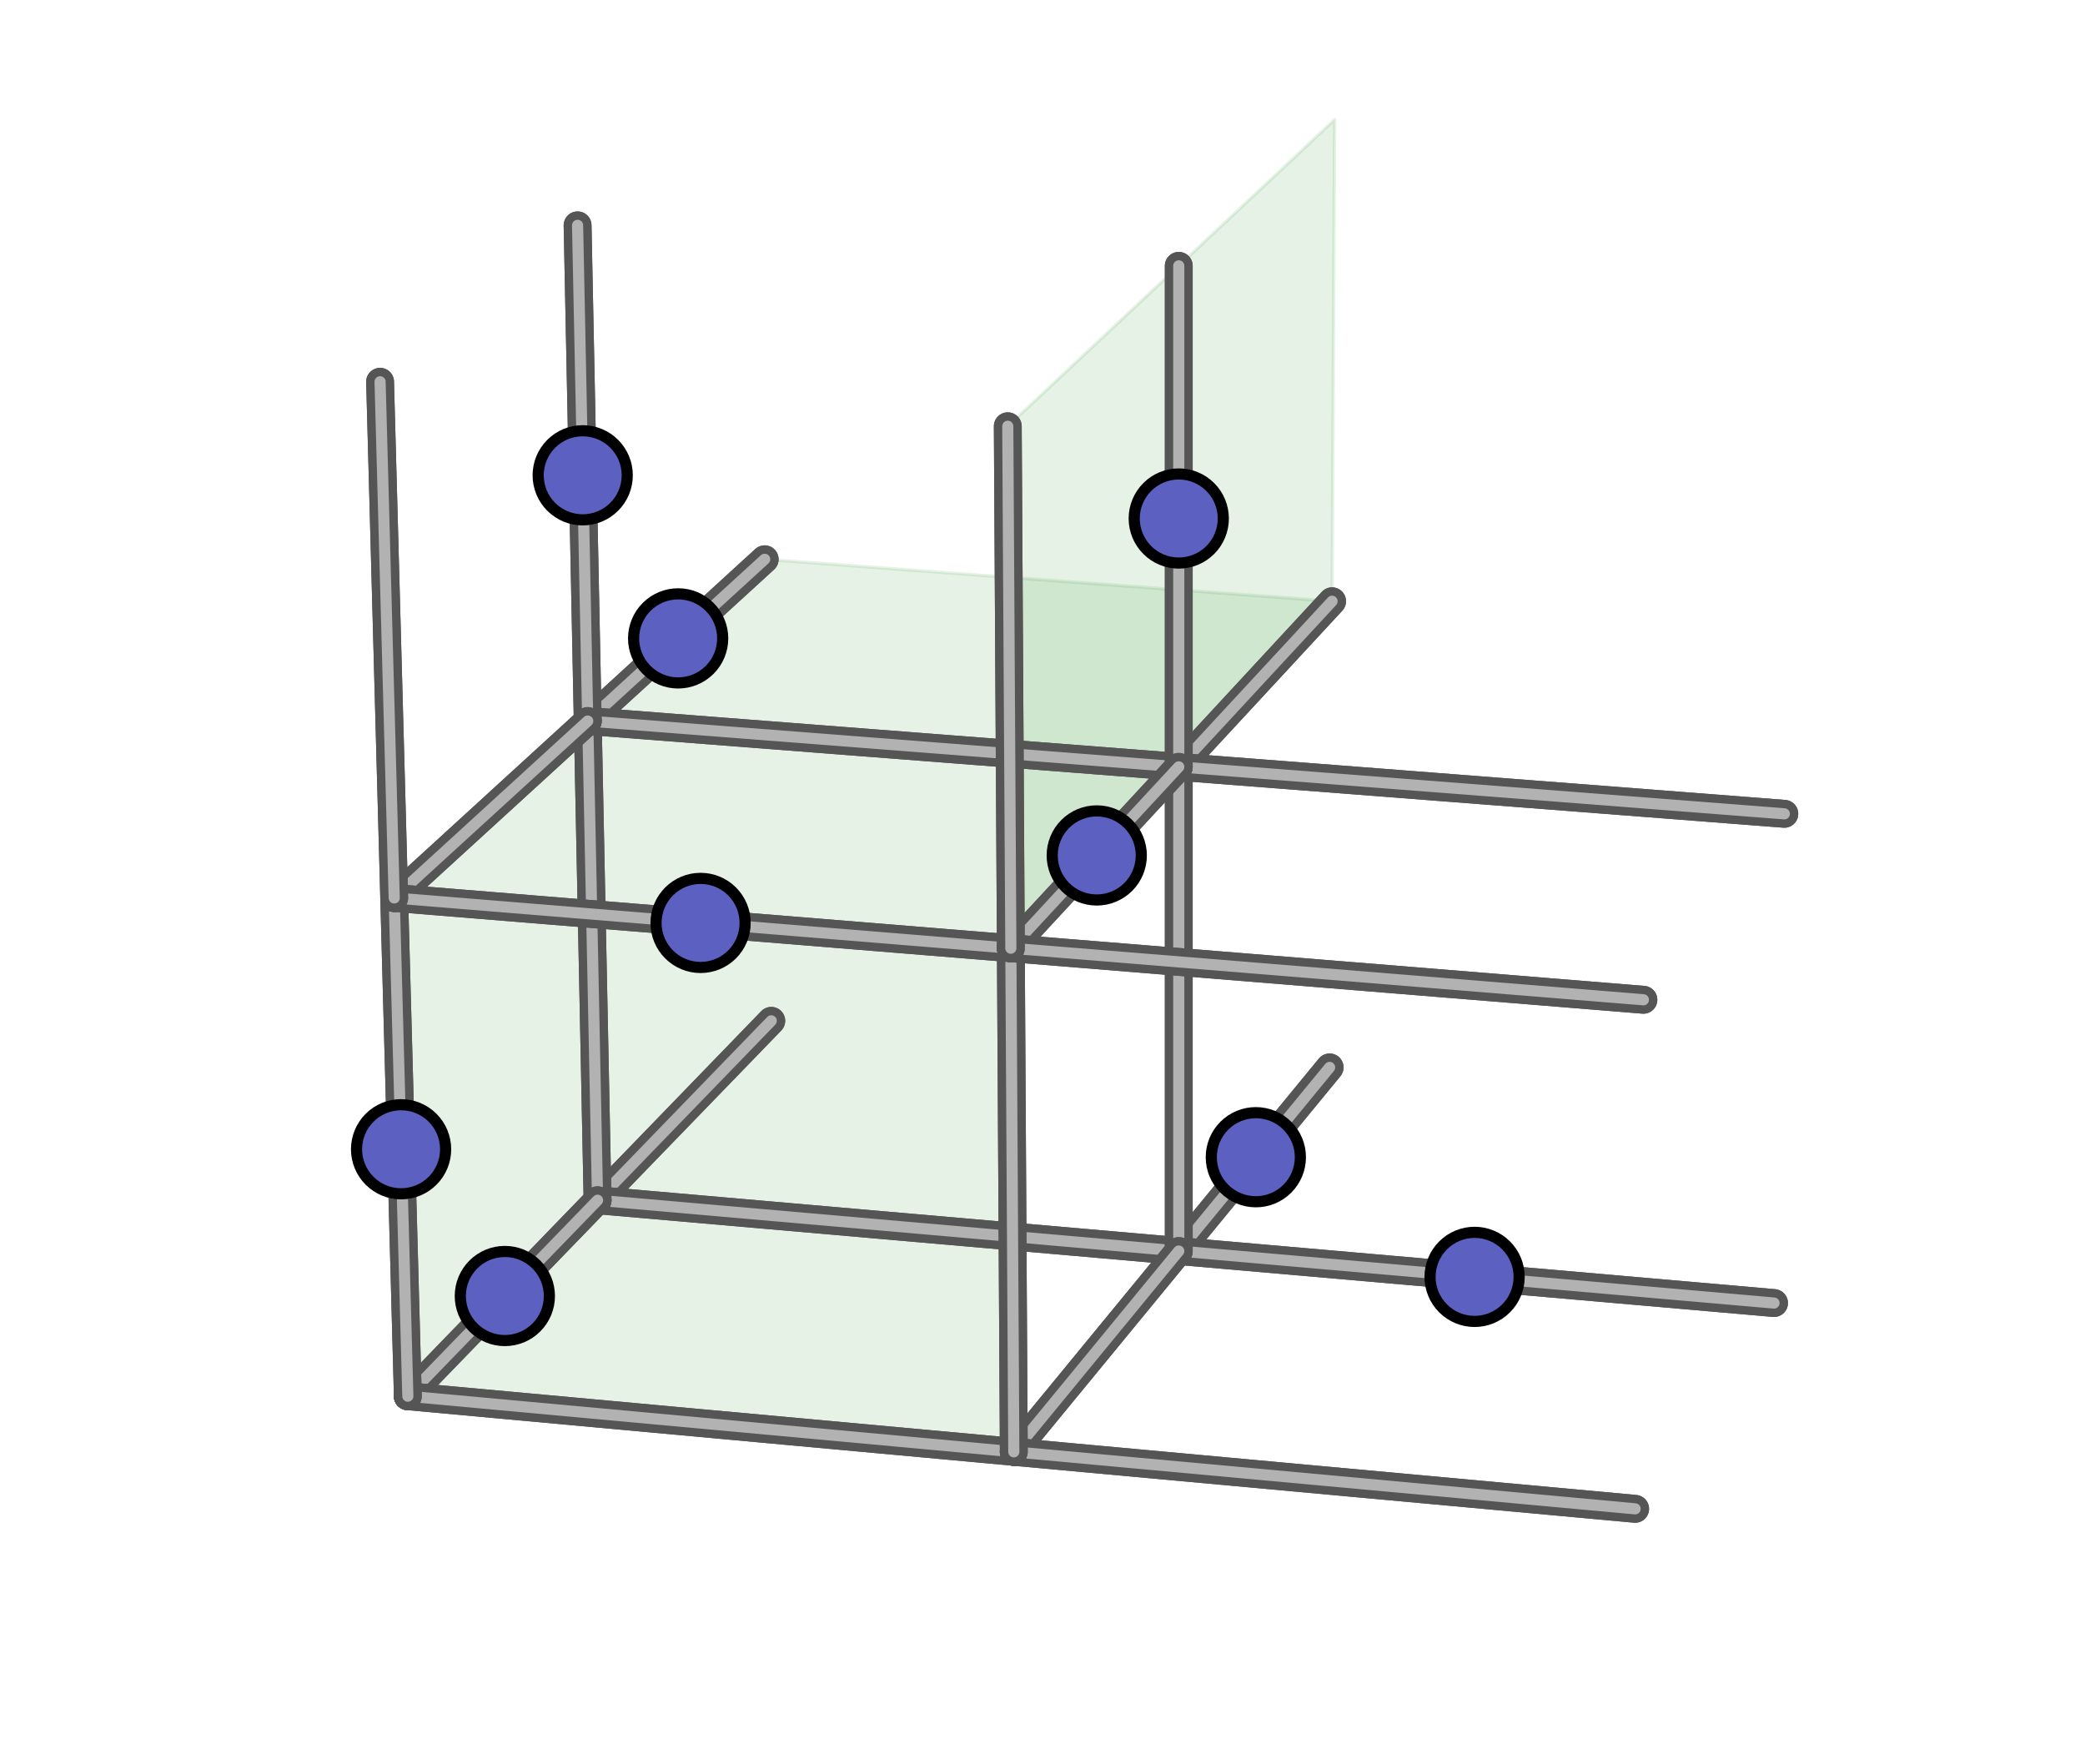 <?xml version="1.0" encoding="utf-8" standalone="no"?>
<!DOCTYPE svg PUBLIC "-//W3C//DTD SVG 1.1//EN"
  "http://www.w3.org/Graphics/SVG/1.1/DTD/svg11.dtd">
<!-- Created with matplotlib (https://matplotlib.org/) -->
<svg height="158.4pt" version="1.1" viewBox="0 0 187.2 158.4" width="187.2pt" xmlns="http://www.w3.org/2000/svg" xmlns:xlink="http://www.w3.org/1999/xlink">
 <defs>
  <style type="text/css">
*{stroke-linecap:butt;stroke-linejoin:round;}
  </style>
 </defs>
 <g id="figure_1">
  <g id="patch_1">
   <path d="M 0 158.4 
L 187.2 158.4 
L 187.2 0 
L 0 0 
z
" style="fill:#ffffff;"/>
  </g>
  <g id="patch_2">
   <path d="M 0.187 158.242 
L 205.92 158.242 
L 205.92 -15.84 
L 0.187 -15.84 
z
" style="fill:#ffffff;"/>
  </g>
  <g id="axes_1">
   <g id="Poly3DCollection_1">
    <defs>
     <path d="M 52.77 -93.666 
L 105.834 -89.552 
L 119.6 -104.42 
L 68.656 -108.188 
z
" id="m3c31bb9d04" style="stroke:#008000;stroke-opacity:0.1;stroke-width:0.3;"/>
    </defs>
    <g clip-path="url(#pc1e942927b)">
     <use style="fill:#008000;fill-opacity:0.1;stroke:#008000;stroke-opacity:0.1;stroke-width:0.3;" x="0" xlink:href="#m3c31bb9d04" y="158.4"/>
    </g>
   </g>
   <g id="patch_3">
    <path d="M 53.652 107.757 
Q 53.652 107.757 53.652 107.757 
" style="fill:#555555;stroke:#555555;stroke-linecap:round;stroke-width:2.5;"/>
   </g>
   <g id="Poly3DCollection_2">
    <defs>
     <path d="M 105.834 -89.552 
L 119.6 -104.42 
L 119.829 -147.663 
L 105.834 -134.533 
z
" id="m34f375ee03" style="stroke:#008000;stroke-opacity:0.1;stroke-width:0.3;"/>
    </defs>
    <g clip-path="url(#pc1e942927b)">
     <use style="fill:#008000;fill-opacity:0.1;stroke:#008000;stroke-opacity:0.1;stroke-width:0.3;" x="0" xlink:href="#m34f375ee03" y="158.4"/>
    </g>
   </g>
   <g id="patch_4">
    <path d="M 53.652 107.757 
Q 53.652 107.757 53.652 107.757 
" style="stroke:#b2b2b2;stroke-linecap:round;stroke-linejoin:miter;"/>
   </g>
   <g id="Poly3DCollection_3">
    <defs>
     <path d="M 36.618 -33.05 
L 91.024 -28.057 
L 90.758 -73.269 
L 35.393 -77.782 
z
" id="m4f83e60d6e" style="stroke:#008000;stroke-opacity:0.1;stroke-width:0.3;"/>
    </defs>
    <g clip-path="url(#pc1e942927b)">
     <use style="fill:#008000;fill-opacity:0.1;stroke:#008000;stroke-opacity:0.1;stroke-width:0.3;" x="0" xlink:href="#m4f83e60d6e" y="158.4"/>
    </g>
   </g>
   <g id="patch_5">
    <path d="M 53.652 107.757 
Q 61.618 99.529 69.247 91.65 
" style="fill:#555555;stroke:#555555;stroke-linecap:round;stroke-width:2.5;"/>
   </g>
   <g id="Poly3DCollection_4">
    <defs>
     <path d="M 35.393 -77.782 
L 90.758 -73.269 
L 105.834 -89.552 
L 52.77 -93.666 
z
" id="mad864cef46" style="stroke:#008000;stroke-opacity:0.1;stroke-width:0.3;"/>
    </defs>
    <g clip-path="url(#pc1e942927b)">
     <use style="fill:#008000;fill-opacity:0.1;stroke:#008000;stroke-opacity:0.1;stroke-width:0.3;" x="0" xlink:href="#mad864cef46" y="158.4"/>
    </g>
   </g>
   <g id="patch_6">
    <path d="M 53.652 107.757 
Q 61.618 99.529 69.247 91.65 
" style="stroke:#b2b2b2;stroke-linecap:round;stroke-linejoin:miter;"/>
   </g>
   <g id="Poly3DCollection_5">
    <defs>
     <path d="M 90.758 -73.269 
L 105.834 -89.552 
L 105.834 -134.533 
L 90.483 -120.131 
z
" id="m01400afa2a" style="stroke:#008000;stroke-opacity:0.1;stroke-width:0.3;"/>
    </defs>
    <g clip-path="url(#pc1e942927b)">
     <use style="fill:#008000;fill-opacity:0.1;stroke:#008000;stroke-opacity:0.1;stroke-width:0.3;" x="0" xlink:href="#m01400afa2a" y="158.4"/>
    </g>
   </g>
   <g id="patch_7">
    <path d="M 53.652 107.757 
Q 53.652 107.757 53.652 107.757 
" style="fill:#555555;stroke:#555555;stroke-linecap:round;stroke-width:2.5;"/>
   </g>
   <g id="patch_8">
    <path d="M 53.652 107.757 
Q 53.652 107.757 53.652 107.757 
" style="stroke:#b2b2b2;stroke-linecap:round;stroke-linejoin:miter;"/>
   </g>
   <g id="patch_9">
    <path d="M 53.652 107.757 
Q 61.618 99.529 69.247 91.65 
" style="fill:#555555;stroke:#555555;stroke-linecap:round;stroke-width:2.5;"/>
   </g>
   <g id="patch_10">
    <path d="M 53.652 107.757 
Q 61.618 99.529 69.247 91.65 
" style="stroke:#b2b2b2;stroke-linecap:round;stroke-linejoin:miter;"/>
   </g>
   <g id="patch_11">
    <path d="M 53.652 107.757 
Q 53.652 107.757 53.652 107.757 
" style="fill:#555555;stroke:#555555;stroke-linecap:round;stroke-width:2.5;"/>
   </g>
   <g id="patch_12">
    <path d="M 53.652 107.757 
Q 53.652 107.757 53.652 107.757 
" style="stroke:#b2b2b2;stroke-linecap:round;stroke-linejoin:miter;"/>
   </g>
   <g id="patch_13">
    <path d="M 53.652 107.757 
Q 79.588 110.023 105.834 112.317 
" style="fill:#555555;stroke:#555555;stroke-linecap:round;stroke-width:2.5;"/>
   </g>
   <g id="patch_14">
    <path d="M 53.652 107.757 
Q 79.588 110.023 105.834 112.317 
" style="stroke:#b2b2b2;stroke-linecap:round;stroke-linejoin:miter;"/>
   </g>
   <g id="patch_15">
    <path d="M 53.652 107.757 
Q 79.588 110.023 105.834 112.317 
" style="fill:#555555;stroke:#555555;stroke-linecap:round;stroke-width:2.5;"/>
   </g>
   <g id="patch_16">
    <path d="M 53.652 107.757 
Q 79.588 110.023 105.834 112.317 
" style="stroke:#b2b2b2;stroke-linecap:round;stroke-linejoin:miter;"/>
   </g>
   <g id="patch_17">
    <path d="M 105.834 112.317 
Q 105.834 112.317 105.834 112.317 
" style="fill:#555555;stroke:#555555;stroke-linecap:round;stroke-width:2.5;"/>
   </g>
   <g id="patch_18">
    <path d="M 105.834 112.317 
Q 105.834 112.317 105.834 112.317 
" style="stroke:#b2b2b2;stroke-linecap:round;stroke-linejoin:miter;"/>
   </g>
   <g id="patch_19">
    <path d="M 105.834 112.317 
Q 112.754 103.894 119.379 95.831 
" style="fill:#555555;stroke:#555555;stroke-linecap:round;stroke-width:2.5;"/>
   </g>
   <g id="patch_20">
    <path d="M 105.834 112.317 
Q 112.754 103.894 119.379 95.831 
" style="stroke:#b2b2b2;stroke-linecap:round;stroke-linejoin:miter;"/>
   </g>
   <g id="patch_21">
    <path d="M 105.834 112.317 
Q 105.834 112.317 105.834 112.317 
" style="fill:#555555;stroke:#555555;stroke-linecap:round;stroke-width:2.5;"/>
   </g>
   <g id="patch_22">
    <path d="M 105.834 112.317 
Q 105.834 112.317 105.834 112.317 
" style="stroke:#b2b2b2;stroke-linecap:round;stroke-linejoin:miter;"/>
   </g>
   <g id="patch_23">
    <path d="M 105.834 112.317 
Q 112.754 103.894 119.379 95.831 
" style="fill:#555555;stroke:#555555;stroke-linecap:round;stroke-width:2.5;"/>
   </g>
   <g id="patch_24">
    <path d="M 105.834 112.317 
Q 112.754 103.894 119.379 95.831 
" style="stroke:#b2b2b2;stroke-linecap:round;stroke-linejoin:miter;"/>
   </g>
   <g id="patch_25">
    <path d="M 105.834 112.317 
Q 105.834 112.317 105.834 112.317 
" style="fill:#555555;stroke:#555555;stroke-linecap:round;stroke-width:2.5;"/>
   </g>
   <g id="patch_26">
    <path d="M 105.834 112.317 
Q 105.834 112.317 105.834 112.317 
" style="stroke:#b2b2b2;stroke-linecap:round;stroke-linejoin:miter;"/>
   </g>
   <g id="patch_27">
    <path d="M 53.652 107.757 
Q 53.215 86.425 52.77 64.734 
" style="fill:#555555;stroke:#555555;stroke-linecap:round;stroke-width:2.5;"/>
   </g>
   <g id="patch_28">
    <path d="M 53.652 107.757 
Q 53.215 86.425 52.77 64.734 
" style="stroke:#b2b2b2;stroke-linecap:round;stroke-linejoin:miter;"/>
   </g>
   <g id="patch_29">
    <path d="M 53.652 107.757 
Q 53.215 86.425 52.77 64.734 
" style="fill:#555555;stroke:#555555;stroke-linecap:round;stroke-width:2.5;"/>
   </g>
   <g id="patch_30">
    <path d="M 53.652 107.757 
Q 53.215 86.425 52.77 64.734 
" style="stroke:#b2b2b2;stroke-linecap:round;stroke-linejoin:miter;"/>
   </g>
   <g id="patch_31">
    <path d="M 52.77 64.734 
Q 52.77 64.734 52.77 64.734 
" style="fill:#555555;stroke:#555555;stroke-linecap:round;stroke-width:2.5;"/>
   </g>
   <g id="patch_32">
    <path d="M 52.77 64.734 
Q 52.77 64.734 52.77 64.734 
" style="stroke:#b2b2b2;stroke-linecap:round;stroke-linejoin:miter;"/>
   </g>
   <g id="patch_33">
    <path d="M 52.77 64.734 
Q 60.887 57.314 68.656 50.212 
" style="fill:#555555;stroke:#555555;stroke-linecap:round;stroke-width:2.5;"/>
   </g>
   <g id="patch_34">
    <path d="M 52.77 64.734 
Q 60.887 57.314 68.656 50.212 
" style="stroke:#b2b2b2;stroke-linecap:round;stroke-linejoin:miter;"/>
   </g>
   <g id="patch_35">
    <path d="M 52.77 64.734 
Q 52.77 64.734 52.77 64.734 
" style="fill:#555555;stroke:#555555;stroke-linecap:round;stroke-width:2.5;"/>
   </g>
   <g id="patch_36">
    <path d="M 52.77 64.734 
Q 52.77 64.734 52.77 64.734 
" style="stroke:#b2b2b2;stroke-linecap:round;stroke-linejoin:miter;"/>
   </g>
   <g id="patch_37">
    <path d="M 52.77 64.734 
Q 60.887 57.314 68.656 50.212 
" style="fill:#555555;stroke:#555555;stroke-linecap:round;stroke-width:2.5;"/>
   </g>
   <g id="patch_38">
    <path d="M 52.77 64.734 
Q 60.887 57.314 68.656 50.212 
" style="stroke:#b2b2b2;stroke-linecap:round;stroke-linejoin:miter;"/>
   </g>
   <g id="patch_39">
    <path d="M 52.77 64.734 
Q 52.77 64.734 52.77 64.734 
" style="fill:#555555;stroke:#555555;stroke-linecap:round;stroke-width:2.5;"/>
   </g>
   <g id="patch_40">
    <path d="M 52.77 64.734 
Q 52.77 64.734 52.77 64.734 
" style="stroke:#b2b2b2;stroke-linecap:round;stroke-linejoin:miter;"/>
   </g>
   <g id="patch_41">
    <path d="M 105.834 112.317 
Q 132.395 114.638 159.279 116.987 
" style="fill:#555555;stroke:#555555;stroke-linecap:round;stroke-width:2.5;"/>
   </g>
   <g id="patch_42">
    <path d="M 105.834 112.317 
Q 132.395 114.638 159.279 116.987 
" style="stroke:#b2b2b2;stroke-linecap:round;stroke-linejoin:miter;"/>
   </g>
   <g id="patch_43">
    <path d="M 105.834 112.317 
Q 132.395 114.638 159.279 116.987 
" style="fill:#555555;stroke:#555555;stroke-linecap:round;stroke-width:2.5;"/>
   </g>
   <g id="patch_44">
    <path d="M 105.834 112.317 
Q 132.395 114.638 159.279 116.987 
" style="stroke:#b2b2b2;stroke-linecap:round;stroke-linejoin:miter;"/>
   </g>
   <g id="patch_45">
    <path d="M 105.834 112.317 
Q 105.834 90.767 105.834 68.848 
" style="fill:#555555;stroke:#555555;stroke-linecap:round;stroke-width:2.5;"/>
   </g>
   <g id="patch_46">
    <path d="M 105.834 112.317 
Q 105.834 90.767 105.834 68.848 
" style="stroke:#b2b2b2;stroke-linecap:round;stroke-linejoin:miter;"/>
   </g>
   <g id="patch_47">
    <path d="M 105.834 112.317 
Q 105.834 90.767 105.834 68.848 
" style="fill:#555555;stroke:#555555;stroke-linecap:round;stroke-width:2.5;"/>
   </g>
   <g id="patch_48">
    <path d="M 105.834 112.317 
Q 105.834 90.767 105.834 68.848 
" style="stroke:#b2b2b2;stroke-linecap:round;stroke-linejoin:miter;"/>
   </g>
   <g id="patch_49">
    <path d="M 52.77 64.734 
Q 79.142 66.779 105.834 68.848 
" style="fill:#555555;stroke:#555555;stroke-linecap:round;stroke-width:2.5;"/>
   </g>
   <g id="patch_50">
    <path d="M 52.77 64.734 
Q 79.142 66.779 105.834 68.848 
" style="stroke:#b2b2b2;stroke-linecap:round;stroke-linejoin:miter;"/>
   </g>
   <g id="patch_51">
    <path d="M 52.77 64.734 
Q 79.142 66.779 105.834 68.848 
" style="fill:#555555;stroke:#555555;stroke-linecap:round;stroke-width:2.5;"/>
   </g>
   <g id="patch_52">
    <path d="M 52.77 64.734 
Q 79.142 66.779 105.834 68.848 
" style="stroke:#b2b2b2;stroke-linecap:round;stroke-linejoin:miter;"/>
   </g>
   <g id="patch_53">
    <path d="M 105.834 68.848 
Q 105.834 68.848 105.834 68.848 
" style="fill:#555555;stroke:#555555;stroke-linecap:round;stroke-width:2.5;"/>
   </g>
   <g id="patch_54">
    <path d="M 105.834 68.848 
Q 105.834 68.848 105.834 68.848 
" style="stroke:#b2b2b2;stroke-linecap:round;stroke-linejoin:miter;"/>
   </g>
   <g id="patch_55">
    <path d="M 105.834 68.848 
Q 112.87 61.249 119.6 53.98 
" style="fill:#555555;stroke:#555555;stroke-linecap:round;stroke-width:2.5;"/>
   </g>
   <g id="patch_56">
    <path d="M 105.834 68.848 
Q 112.87 61.249 119.6 53.98 
" style="stroke:#b2b2b2;stroke-linecap:round;stroke-linejoin:miter;"/>
   </g>
   <g id="patch_57">
    <path d="M 105.834 68.848 
Q 105.834 68.848 105.834 68.848 
" style="fill:#555555;stroke:#555555;stroke-linecap:round;stroke-width:2.5;"/>
   </g>
   <g id="patch_58">
    <path d="M 105.834 68.848 
Q 105.834 68.848 105.834 68.848 
" style="stroke:#b2b2b2;stroke-linecap:round;stroke-linejoin:miter;"/>
   </g>
   <g id="patch_59">
    <path d="M 105.834 68.848 
Q 112.87 61.249 119.6 53.98 
" style="fill:#555555;stroke:#555555;stroke-linecap:round;stroke-width:2.5;"/>
   </g>
   <g id="patch_60">
    <path d="M 105.834 68.848 
Q 112.87 61.249 119.6 53.98 
" style="stroke:#b2b2b2;stroke-linecap:round;stroke-linejoin:miter;"/>
   </g>
   <g id="patch_61">
    <path d="M 105.834 68.848 
Q 105.834 68.848 105.834 68.848 
" style="fill:#555555;stroke:#555555;stroke-linecap:round;stroke-width:2.5;"/>
   </g>
   <g id="patch_62">
    <path d="M 105.834 68.848 
Q 105.834 68.848 105.834 68.848 
" style="stroke:#b2b2b2;stroke-linecap:round;stroke-linejoin:miter;"/>
   </g>
   <g id="patch_63">
    <path d="M 52.77 64.734 
Q 52.318 42.672 51.858 20.232 
" style="fill:#555555;stroke:#555555;stroke-linecap:round;stroke-width:2.5;"/>
   </g>
   <g id="patch_64">
    <path d="M 52.77 64.734 
Q 52.318 42.672 51.858 20.232 
" style="stroke:#b2b2b2;stroke-linecap:round;stroke-linejoin:miter;"/>
   </g>
   <g id="patch_65">
    <path d="M 52.77 64.734 
Q 52.318 42.672 51.858 20.232 
" style="fill:#555555;stroke:#555555;stroke-linecap:round;stroke-width:2.5;"/>
   </g>
   <g id="patch_66">
    <path d="M 52.77 64.734 
Q 52.318 42.672 51.858 20.232 
" style="stroke:#b2b2b2;stroke-linecap:round;stroke-linejoin:miter;"/>
   </g>
   <g id="patch_67">
    <path d="M 105.834 68.848 
Q 132.852 70.944 160.204 73.064 
" style="fill:#555555;stroke:#555555;stroke-linecap:round;stroke-width:2.5;"/>
   </g>
   <g id="patch_68">
    <path d="M 105.834 68.848 
Q 132.852 70.944 160.204 73.064 
" style="stroke:#b2b2b2;stroke-linecap:round;stroke-linejoin:miter;"/>
   </g>
   <g id="patch_69">
    <path d="M 105.834 68.848 
Q 132.852 70.944 160.204 73.064 
" style="fill:#555555;stroke:#555555;stroke-linecap:round;stroke-width:2.5;"/>
   </g>
   <g id="patch_70">
    <path d="M 105.834 68.848 
Q 132.852 70.944 160.204 73.064 
" style="stroke:#b2b2b2;stroke-linecap:round;stroke-linejoin:miter;"/>
   </g>
   <g id="patch_71">
    <path d="M 36.618 125.35 
Q 36.618 125.35 36.618 125.35 
" style="fill:#555555;stroke:#555555;stroke-linecap:round;stroke-width:2.5;"/>
   </g>
   <g id="patch_72">
    <path d="M 36.618 125.35 
Q 36.618 125.35 36.618 125.35 
" style="stroke:#b2b2b2;stroke-linecap:round;stroke-linejoin:miter;"/>
   </g>
   <g id="patch_73">
    <path d="M 36.618 125.35 
Q 45.327 116.355 53.652 107.757 
" style="fill:#555555;stroke:#555555;stroke-linecap:round;stroke-width:2.5;"/>
   </g>
   <g id="patch_74">
    <path d="M 36.618 125.35 
Q 45.327 116.355 53.652 107.757 
" style="stroke:#b2b2b2;stroke-linecap:round;stroke-linejoin:miter;"/>
   </g>
   <g id="patch_75">
    <path d="M 36.618 125.35 
Q 36.618 125.35 36.618 125.35 
" style="fill:#555555;stroke:#555555;stroke-linecap:round;stroke-width:2.5;"/>
   </g>
   <g id="patch_76">
    <path d="M 36.618 125.35 
Q 36.618 125.35 36.618 125.35 
" style="stroke:#b2b2b2;stroke-linecap:round;stroke-linejoin:miter;"/>
   </g>
   <g id="patch_77">
    <path d="M 36.618 125.35 
Q 45.327 116.355 53.652 107.757 
" style="fill:#555555;stroke:#555555;stroke-linecap:round;stroke-width:2.5;"/>
   </g>
   <g id="patch_78">
    <path d="M 36.618 125.35 
Q 45.327 116.355 53.652 107.757 
" style="stroke:#b2b2b2;stroke-linecap:round;stroke-linejoin:miter;"/>
   </g>
   <g id="patch_79">
    <path d="M 36.618 125.35 
Q 36.618 125.35 36.618 125.35 
" style="fill:#555555;stroke:#555555;stroke-linecap:round;stroke-width:2.5;"/>
   </g>
   <g id="patch_80">
    <path d="M 36.618 125.35 
Q 36.618 125.35 36.618 125.35 
" style="stroke:#b2b2b2;stroke-linecap:round;stroke-linejoin:miter;"/>
   </g>
   <g id="patch_81">
    <path d="M 105.834 68.848 
Q 105.834 46.552 105.834 23.867 
" style="fill:#555555;stroke:#555555;stroke-linecap:round;stroke-width:2.5;"/>
   </g>
   <g id="patch_82">
    <path d="M 105.834 68.848 
Q 105.834 46.552 105.834 23.867 
" style="stroke:#b2b2b2;stroke-linecap:round;stroke-linejoin:miter;"/>
   </g>
   <g id="patch_83">
    <path d="M 105.834 68.848 
Q 105.834 46.552 105.834 23.867 
" style="fill:#555555;stroke:#555555;stroke-linecap:round;stroke-width:2.5;"/>
   </g>
   <g id="patch_84">
    <path d="M 105.834 68.848 
Q 105.834 46.552 105.834 23.867 
" style="stroke:#b2b2b2;stroke-linecap:round;stroke-linejoin:miter;"/>
   </g>
   <g id="patch_85">
    <path d="M 36.618 125.35 
Q 63.652 127.831 91.024 130.343 
" style="fill:#555555;stroke:#555555;stroke-linecap:round;stroke-width:2.5;"/>
   </g>
   <g id="patch_86">
    <path d="M 36.618 125.35 
Q 63.652 127.831 91.024 130.343 
" style="stroke:#b2b2b2;stroke-linecap:round;stroke-linejoin:miter;"/>
   </g>
   <g id="patch_87">
    <path d="M 36.618 125.35 
Q 63.652 127.831 91.024 130.343 
" style="fill:#555555;stroke:#555555;stroke-linecap:round;stroke-width:2.5;"/>
   </g>
   <g id="patch_88">
    <path d="M 36.618 125.35 
Q 63.652 127.831 91.024 130.343 
" style="stroke:#b2b2b2;stroke-linecap:round;stroke-linejoin:miter;"/>
   </g>
   <g id="patch_89">
    <path d="M 91.024 130.343 
Q 91.024 130.343 91.024 130.343 
" style="fill:#555555;stroke:#555555;stroke-linecap:round;stroke-width:2.5;"/>
   </g>
   <g id="patch_90">
    <path d="M 91.024 130.343 
Q 91.024 130.343 91.024 130.343 
" style="stroke:#b2b2b2;stroke-linecap:round;stroke-linejoin:miter;"/>
   </g>
   <g id="patch_91">
    <path d="M 91.024 130.343 
Q 98.598 121.124 105.834 112.317 
" style="fill:#555555;stroke:#555555;stroke-linecap:round;stroke-width:2.5;"/>
   </g>
   <g id="patch_92">
    <path d="M 91.024 130.343 
Q 98.598 121.124 105.834 112.317 
" style="stroke:#b2b2b2;stroke-linecap:round;stroke-linejoin:miter;"/>
   </g>
   <g id="patch_93">
    <path d="M 91.024 130.343 
Q 91.024 130.343 91.024 130.343 
" style="fill:#555555;stroke:#555555;stroke-linecap:round;stroke-width:2.5;"/>
   </g>
   <g id="patch_94">
    <path d="M 91.024 130.343 
Q 91.024 130.343 91.024 130.343 
" style="stroke:#b2b2b2;stroke-linecap:round;stroke-linejoin:miter;"/>
   </g>
   <g id="patch_95">
    <path d="M 91.024 130.343 
Q 98.598 121.124 105.834 112.317 
" style="fill:#555555;stroke:#555555;stroke-linecap:round;stroke-width:2.5;"/>
   </g>
   <g id="patch_96">
    <path d="M 91.024 130.343 
Q 98.598 121.124 105.834 112.317 
" style="stroke:#b2b2b2;stroke-linecap:round;stroke-linejoin:miter;"/>
   </g>
   <g id="patch_97">
    <path d="M 91.024 130.343 
Q 91.024 130.343 91.024 130.343 
" style="fill:#555555;stroke:#555555;stroke-linecap:round;stroke-width:2.5;"/>
   </g>
   <g id="patch_98">
    <path d="M 91.024 130.343 
Q 91.024 130.343 91.024 130.343 
" style="stroke:#b2b2b2;stroke-linecap:round;stroke-linejoin:miter;"/>
   </g>
   <g id="patch_99">
    <path d="M 36.618 125.35 
Q 36.011 103.18 35.393 80.618 
" style="fill:#555555;stroke:#555555;stroke-linecap:round;stroke-width:2.5;"/>
   </g>
   <g id="patch_100">
    <path d="M 36.618 125.35 
Q 36.011 103.18 35.393 80.618 
" style="stroke:#b2b2b2;stroke-linecap:round;stroke-linejoin:miter;"/>
   </g>
   <g id="patch_101">
    <path d="M 36.618 125.35 
Q 36.011 103.18 35.393 80.618 
" style="fill:#555555;stroke:#555555;stroke-linecap:round;stroke-width:2.5;"/>
   </g>
   <g id="patch_102">
    <path d="M 36.618 125.35 
Q 36.011 103.18 35.393 80.618 
" style="stroke:#b2b2b2;stroke-linecap:round;stroke-linejoin:miter;"/>
   </g>
   <g id="patch_103">
    <path d="M 35.393 80.618 
Q 35.393 80.618 35.393 80.618 
" style="fill:#555555;stroke:#555555;stroke-linecap:round;stroke-width:2.5;"/>
   </g>
   <g id="patch_104">
    <path d="M 35.393 80.618 
Q 35.393 80.618 35.393 80.618 
" style="stroke:#b2b2b2;stroke-linecap:round;stroke-linejoin:miter;"/>
   </g>
   <g id="patch_105">
    <path d="M 35.393 80.618 
Q 44.281 72.494 52.77 64.734 
" style="fill:#555555;stroke:#555555;stroke-linecap:round;stroke-width:2.5;"/>
   </g>
   <g id="patch_106">
    <path d="M 35.393 80.618 
Q 44.281 72.494 52.77 64.734 
" style="stroke:#b2b2b2;stroke-linecap:round;stroke-linejoin:miter;"/>
   </g>
   <g id="patch_107">
    <path d="M 35.393 80.618 
Q 35.393 80.618 35.393 80.618 
" style="fill:#555555;stroke:#555555;stroke-linecap:round;stroke-width:2.5;"/>
   </g>
   <g id="patch_108">
    <path d="M 35.393 80.618 
Q 35.393 80.618 35.393 80.618 
" style="stroke:#b2b2b2;stroke-linecap:round;stroke-linejoin:miter;"/>
   </g>
   <g id="patch_109">
    <path d="M 35.393 80.618 
Q 44.281 72.494 52.77 64.734 
" style="fill:#555555;stroke:#555555;stroke-linecap:round;stroke-width:2.5;"/>
   </g>
   <g id="patch_110">
    <path d="M 35.393 80.618 
Q 44.281 72.494 52.77 64.734 
" style="stroke:#b2b2b2;stroke-linecap:round;stroke-linejoin:miter;"/>
   </g>
   <g id="patch_111">
    <path d="M 35.393 80.618 
Q 35.393 80.618 35.393 80.618 
" style="fill:#555555;stroke:#555555;stroke-linecap:round;stroke-width:2.5;"/>
   </g>
   <g id="patch_112">
    <path d="M 35.393 80.618 
Q 35.393 80.618 35.393 80.618 
" style="stroke:#b2b2b2;stroke-linecap:round;stroke-linejoin:miter;"/>
   </g>
   <g id="patch_113">
    <path d="M 91.024 130.343 
Q 118.74 132.886 146.809 135.462 
" style="fill:#555555;stroke:#555555;stroke-linecap:round;stroke-width:2.5;"/>
   </g>
   <g id="patch_114">
    <path d="M 91.024 130.343 
Q 118.74 132.886 146.809 135.462 
" style="stroke:#b2b2b2;stroke-linecap:round;stroke-linejoin:miter;"/>
   </g>
   <g id="patch_115">
    <path d="M 91.024 130.343 
Q 118.74 132.886 146.809 135.462 
" style="fill:#555555;stroke:#555555;stroke-linecap:round;stroke-width:2.5;"/>
   </g>
   <g id="patch_116">
    <path d="M 91.024 130.343 
Q 118.74 132.886 146.809 135.462 
" style="stroke:#b2b2b2;stroke-linecap:round;stroke-linejoin:miter;"/>
   </g>
   <g id="patch_117">
    <path d="M 91.024 130.343 
Q 90.892 107.937 90.758 85.131 
" style="fill:#555555;stroke:#555555;stroke-linecap:round;stroke-width:2.5;"/>
   </g>
   <g id="patch_118">
    <path d="M 91.024 130.343 
Q 90.892 107.937 90.758 85.131 
" style="stroke:#b2b2b2;stroke-linecap:round;stroke-linejoin:miter;"/>
   </g>
   <g id="patch_119">
    <path d="M 91.024 130.343 
Q 90.892 107.937 90.758 85.131 
" style="fill:#555555;stroke:#555555;stroke-linecap:round;stroke-width:2.5;"/>
   </g>
   <g id="patch_120">
    <path d="M 91.024 130.343 
Q 90.892 107.937 90.758 85.131 
" style="stroke:#b2b2b2;stroke-linecap:round;stroke-linejoin:miter;"/>
   </g>
   <g id="patch_121">
    <path d="M 35.393 80.618 
Q 62.901 82.86 90.758 85.131 
" style="fill:#555555;stroke:#555555;stroke-linecap:round;stroke-width:2.5;"/>
   </g>
   <g id="patch_122">
    <path d="M 35.393 80.618 
Q 62.901 82.86 90.758 85.131 
" style="stroke:#b2b2b2;stroke-linecap:round;stroke-linejoin:miter;"/>
   </g>
   <g id="patch_123">
    <path d="M 35.393 80.618 
Q 62.901 82.86 90.758 85.131 
" style="fill:#555555;stroke:#555555;stroke-linecap:round;stroke-width:2.5;"/>
   </g>
   <g id="patch_124">
    <path d="M 35.393 80.618 
Q 62.901 82.86 90.758 85.131 
" style="stroke:#b2b2b2;stroke-linecap:round;stroke-linejoin:miter;"/>
   </g>
   <g id="patch_125">
    <path d="M 90.758 85.131 
Q 90.758 85.131 90.758 85.131 
" style="fill:#555555;stroke:#555555;stroke-linecap:round;stroke-width:2.5;"/>
   </g>
   <g id="patch_126">
    <path d="M 90.758 85.131 
Q 90.758 85.131 90.758 85.131 
" style="stroke:#b2b2b2;stroke-linecap:round;stroke-linejoin:miter;"/>
   </g>
   <g id="patch_127">
    <path d="M 90.758 85.131 
Q 98.471 76.801 105.834 68.848 
" style="fill:#555555;stroke:#555555;stroke-linecap:round;stroke-width:2.5;"/>
   </g>
   <g id="patch_128">
    <path d="M 90.758 85.131 
Q 98.471 76.801 105.834 68.848 
" style="stroke:#b2b2b2;stroke-linecap:round;stroke-linejoin:miter;"/>
   </g>
   <g id="patch_129">
    <path d="M 90.758 85.131 
Q 90.758 85.131 90.758 85.131 
" style="fill:#555555;stroke:#555555;stroke-linecap:round;stroke-width:2.5;"/>
   </g>
   <g id="patch_130">
    <path d="M 90.758 85.131 
Q 90.758 85.131 90.758 85.131 
" style="stroke:#b2b2b2;stroke-linecap:round;stroke-linejoin:miter;"/>
   </g>
   <g id="patch_131">
    <path d="M 90.758 85.131 
Q 98.471 76.801 105.834 68.848 
" style="fill:#555555;stroke:#555555;stroke-linecap:round;stroke-width:2.5;"/>
   </g>
   <g id="patch_132">
    <path d="M 90.758 85.131 
Q 98.471 76.801 105.834 68.848 
" style="stroke:#b2b2b2;stroke-linecap:round;stroke-linejoin:miter;"/>
   </g>
   <g id="patch_133">
    <path d="M 90.758 85.131 
Q 90.758 85.131 90.758 85.131 
" style="fill:#555555;stroke:#555555;stroke-linecap:round;stroke-width:2.5;"/>
   </g>
   <g id="patch_134">
    <path d="M 90.758 85.131 
Q 90.758 85.131 90.758 85.131 
" style="stroke:#b2b2b2;stroke-linecap:round;stroke-linejoin:miter;"/>
   </g>
   <g id="patch_135">
    <path d="M 35.393 80.618 
Q 34.765 57.653 34.125 34.275 
" style="fill:#555555;stroke:#555555;stroke-linecap:round;stroke-width:2.5;"/>
   </g>
   <g id="patch_136">
    <path d="M 35.393 80.618 
Q 34.765 57.653 34.125 34.275 
" style="stroke:#b2b2b2;stroke-linecap:round;stroke-linejoin:miter;"/>
   </g>
   <g id="patch_137">
    <path d="M 35.393 80.618 
Q 34.765 57.653 34.125 34.275 
" style="fill:#555555;stroke:#555555;stroke-linecap:round;stroke-width:2.5;"/>
   </g>
   <g id="patch_138">
    <path d="M 35.393 80.618 
Q 34.765 57.653 34.125 34.275 
" style="stroke:#b2b2b2;stroke-linecap:round;stroke-linejoin:miter;"/>
   </g>
   <g id="patch_139">
    <path d="M 90.758 85.131 
Q 118.973 87.431 147.552 89.76 
" style="fill:#555555;stroke:#555555;stroke-linecap:round;stroke-width:2.5;"/>
   </g>
   <g id="patch_140">
    <path d="M 90.758 85.131 
Q 118.973 87.431 147.552 89.76 
" style="stroke:#b2b2b2;stroke-linecap:round;stroke-linejoin:miter;"/>
   </g>
   <g id="patch_141">
    <path d="M 90.758 85.131 
Q 118.973 87.431 147.552 89.76 
" style="fill:#555555;stroke:#555555;stroke-linecap:round;stroke-width:2.5;"/>
   </g>
   <g id="patch_142">
    <path d="M 90.758 85.131 
Q 118.973 87.431 147.552 89.76 
" style="stroke:#b2b2b2;stroke-linecap:round;stroke-linejoin:miter;"/>
   </g>
   <g id="patch_143">
    <path d="M 90.758 85.131 
Q 90.622 61.912 90.483 38.269 
" style="fill:#555555;stroke:#555555;stroke-linecap:round;stroke-width:2.5;"/>
   </g>
   <g id="patch_144">
    <path d="M 90.758 85.131 
Q 90.622 61.912 90.483 38.269 
" style="stroke:#b2b2b2;stroke-linecap:round;stroke-linejoin:miter;"/>
   </g>
   <g id="patch_145">
    <path d="M 90.758 85.131 
Q 90.622 61.912 90.483 38.269 
" style="fill:#555555;stroke:#555555;stroke-linecap:round;stroke-width:2.5;"/>
   </g>
   <g id="patch_146">
    <path d="M 90.758 85.131 
Q 90.622 61.912 90.483 38.269 
" style="stroke:#b2b2b2;stroke-linecap:round;stroke-linejoin:miter;"/>
   </g>
   <g id="line2d_1">
    <path clip-path="url(#pc1e942927b)" d="M 132.395 114.638 
" style="fill:none;stroke:#2ca02c;stroke-linecap:square;stroke-width:1.75;"/>
    <defs>
     <path d="M 0 4 
C 1.061 4 2.078 3.579 2.828 2.828 
C 3.579 2.078 4 1.061 4 0 
C 4 -1.061 3.579 -2.078 2.828 -2.828 
C 2.078 -3.579 1.061 -4 0 -4 
C -1.061 -4 -2.078 -3.579 -2.828 -2.828 
C -3.579 -2.078 -4 -1.061 -4 0 
C -4 1.061 -3.579 2.078 -2.828 2.828 
C -2.078 3.579 -1.061 4 0 4 
z
" id="me375c5d7b4" style="stroke:#000000;"/>
    </defs>
    <g clip-path="url(#pc1e942927b)">
     <use style="fill:#5c60c0;stroke:#000000;" x="132.395" xlink:href="#me375c5d7b4" y="114.638"/>
    </g>
   </g>
   <g id="line2d_2">
    <path clip-path="url(#pc1e942927b)" d="M 112.754 103.894 
" style="fill:none;stroke:#d62728;stroke-linecap:square;stroke-width:1.75;"/>
    <g clip-path="url(#pc1e942927b)">
     <use style="fill:#5c60c0;stroke:#000000;" x="112.754" xlink:href="#me375c5d7b4" y="103.894"/>
    </g>
   </g>
   <g id="line2d_3">
    <path clip-path="url(#pc1e942927b)" d="M 60.887 57.314 
" style="fill:none;stroke:#e377c2;stroke-linecap:square;stroke-width:1.75;"/>
    <g clip-path="url(#pc1e942927b)">
     <use style="fill:#5c60c0;stroke:#000000;" x="60.887" xlink:href="#me375c5d7b4" y="57.314"/>
    </g>
   </g>
   <g id="line2d_4">
    <path clip-path="url(#pc1e942927b)" d="M 52.318 42.672 
" style="fill:none;stroke:#7f7f7f;stroke-linecap:square;stroke-width:1.75;"/>
    <g clip-path="url(#pc1e942927b)">
     <use style="fill:#5c60c0;stroke:#000000;" x="52.318" xlink:href="#me375c5d7b4" y="42.672"/>
    </g>
   </g>
   <g id="line2d_5">
    <path clip-path="url(#pc1e942927b)" d="M 105.834 46.552 
" style="fill:none;stroke:#bcbd22;stroke-linecap:square;stroke-width:1.75;"/>
    <g clip-path="url(#pc1e942927b)">
     <use style="fill:#5c60c0;stroke:#000000;" x="105.834" xlink:href="#me375c5d7b4" y="46.552"/>
    </g>
   </g>
   <g id="line2d_6">
    <path clip-path="url(#pc1e942927b)" d="M 45.327 116.355 
" style="fill:none;stroke:#1f77b4;stroke-linecap:square;stroke-width:1.75;"/>
    <g clip-path="url(#pc1e942927b)">
     <use style="fill:#5c60c0;stroke:#000000;" x="45.327" xlink:href="#me375c5d7b4" y="116.355"/>
    </g>
   </g>
   <g id="line2d_7">
    <path clip-path="url(#pc1e942927b)" d="M 36.011 103.18 
" style="fill:none;stroke:#ff7f0e;stroke-linecap:square;stroke-width:1.75;"/>
    <g clip-path="url(#pc1e942927b)">
     <use style="fill:#5c60c0;stroke:#000000;" x="36.011" xlink:href="#me375c5d7b4" y="103.18"/>
    </g>
   </g>
   <g id="line2d_8">
    <path clip-path="url(#pc1e942927b)" d="M 62.901 82.86 
" style="fill:none;stroke:#9467bd;stroke-linecap:square;stroke-width:1.75;"/>
    <g clip-path="url(#pc1e942927b)">
     <use style="fill:#5c60c0;stroke:#000000;" x="62.901" xlink:href="#me375c5d7b4" y="82.86"/>
    </g>
   </g>
   <g id="line2d_9">
    <path clip-path="url(#pc1e942927b)" d="M 98.471 76.801 
" style="fill:none;stroke:#8c564b;stroke-linecap:square;stroke-width:1.75;"/>
    <g clip-path="url(#pc1e942927b)">
     <use style="fill:#5c60c0;stroke:#000000;" x="98.471" xlink:href="#me375c5d7b4" y="76.801"/>
    </g>
   </g>
  </g>
 </g>
 <defs>
  <clipPath id="pc1e942927b">
   <rect height="174.082" width="205.733" x="0.187" y="-15.84"/>
  </clipPath>
 </defs>
</svg>
